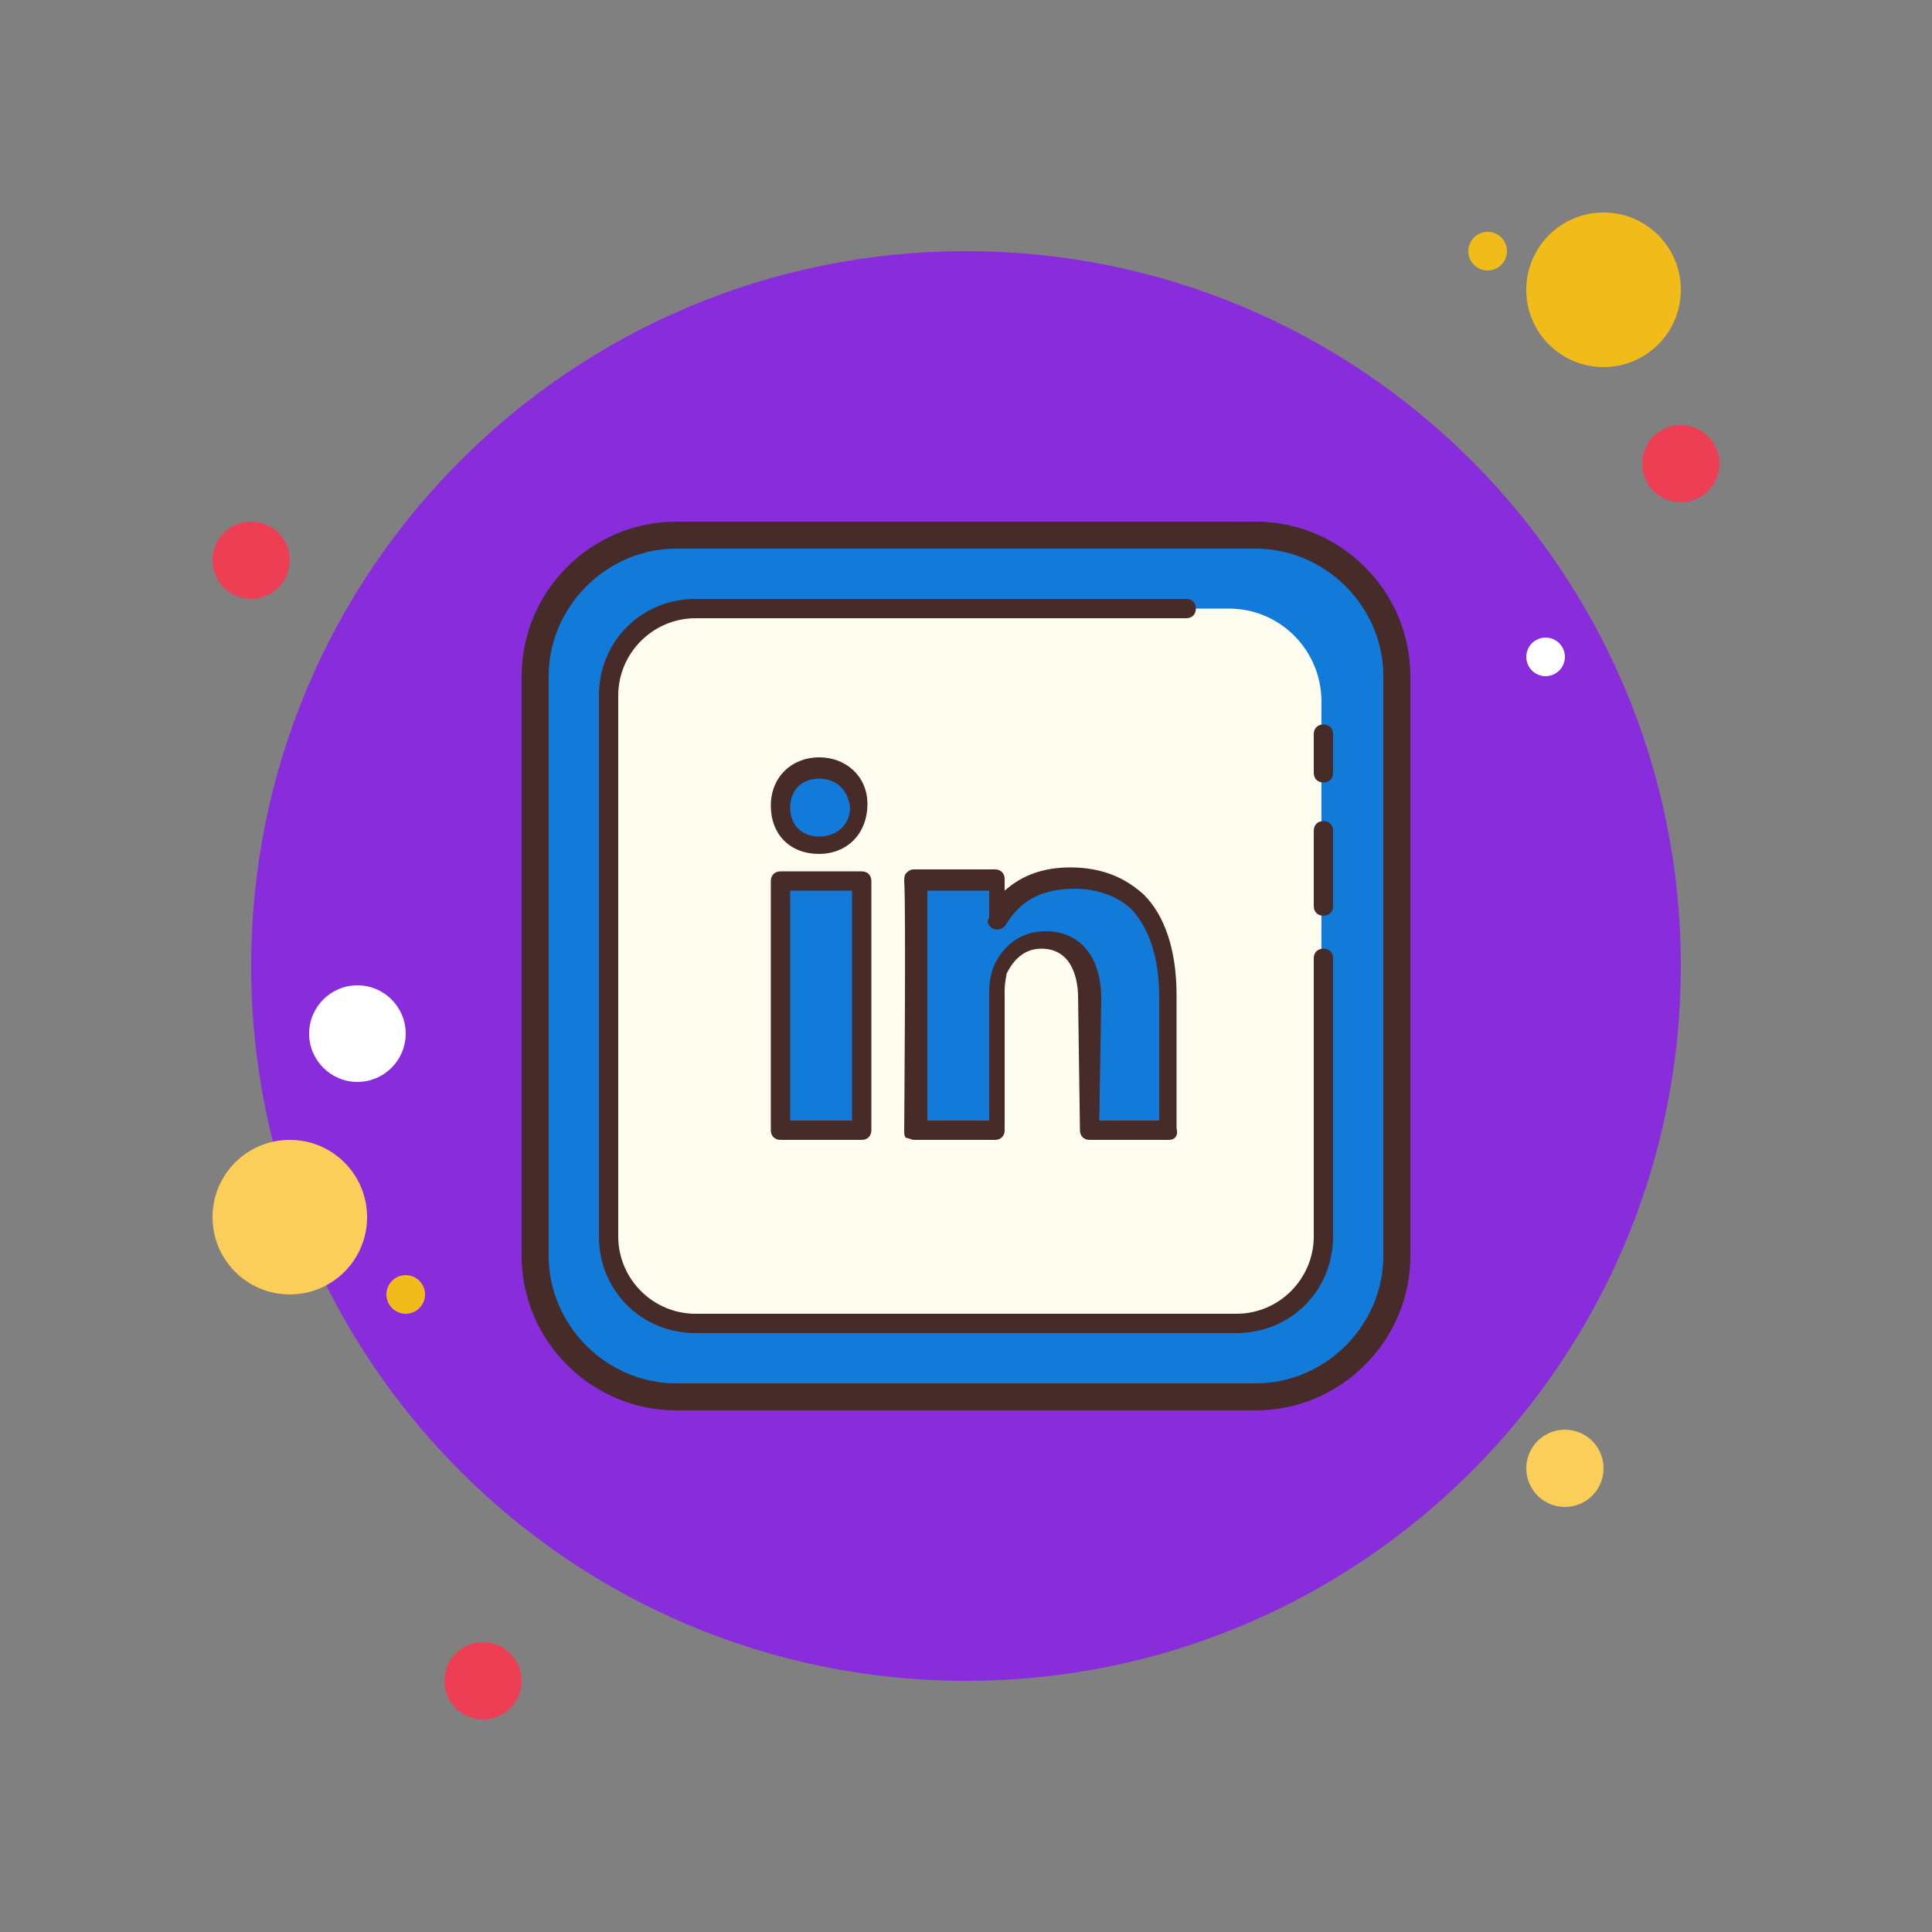 <?xml version="1.0" encoding="UTF-8"?>
<svg xmlns="http://www.w3.org/2000/svg" xmlns:xlink="http://www.w3.org/1999/xlink" viewBox="0 0 100 100" width="100px" height="100px">
<rect x="0" y="0" width="100" height="100" fill="#808080" stroke="none"/>
<g id="surface23968933">
<path style=" stroke:none;fill-rule:nonzero;fill:rgb(93.333%,24.314%,32.941%);fill-opacity:1;" d="M 13 27 C 11.895 27 11 27.895 11 29 C 11 30.105 11.895 31 13 31 C 14.105 31 15 30.105 15 29 C 15 27.895 14.105 27 13 27 Z M 13 27 "/>
<path style=" stroke:none;fill-rule:nonzero;fill:rgb(94.51%,73.725%,9.804%);fill-opacity:1;" d="M 77 12 C 76.449 12 76 12.449 76 13 C 76 13.551 76.449 14 77 14 C 77.551 14 78 13.551 78 13 C 78 12.449 77.551 12 77 12 Z M 77 12 "/>
<path style=" stroke:none;fill-rule:nonzero;fill:rgb(53.725%,17.255%,86.275%);fill-opacity:1;" d="M 50 13 C 29.566 13 13 29.566 13 50 C 13 70.434 29.566 87 50 87 C 70.434 87 87 70.434 87 50 C 87 29.566 70.434 13 50 13 Z M 50 13 "/>
<path style=" stroke:none;fill-rule:nonzero;fill:rgb(94.51%,73.725%,9.804%);fill-opacity:1;" d="M 83 11 C 80.789 11 79 12.789 79 15 C 79 17.211 80.789 19 83 19 C 85.211 19 87 17.211 87 15 C 87 12.789 85.211 11 83 11 Z M 83 11 "/>
<path style=" stroke:none;fill-rule:nonzero;fill:rgb(93.333%,24.314%,32.941%);fill-opacity:1;" d="M 87 22 C 85.895 22 85 22.895 85 24 C 85 25.105 85.895 26 87 26 C 88.105 26 89 25.105 89 24 C 89 22.895 88.105 22 87 22 Z M 87 22 "/>
<path style=" stroke:none;fill-rule:nonzero;fill:rgb(98.431%,80.392%,34.902%);fill-opacity:1;" d="M 81 74 C 79.895 74 79 74.895 79 76 C 79 77.105 79.895 78 81 78 C 82.105 78 83 77.105 83 76 C 83 74.895 82.105 74 81 74 Z M 15 59 C 12.789 59 11 60.789 11 63 C 11 65.211 12.789 67 15 67 C 17.211 67 19 65.211 19 63 C 19 60.789 17.211 59 15 59 Z M 15 59 "/>
<path style=" stroke:none;fill-rule:nonzero;fill:rgb(93.333%,24.314%,32.941%);fill-opacity:1;" d="M 25 85 C 23.895 85 23 85.895 23 87 C 23 88.105 23.895 89 25 89 C 26.105 89 27 88.105 27 87 C 27 85.895 26.105 85 25 85 Z M 25 85 "/>
<path style=" stroke:none;fill-rule:nonzero;fill:rgb(100%,100%,100%);fill-opacity:1;" d="M 18.5 51 C 17.121 51 16 52.121 16 53.5 C 16 54.879 17.121 56 18.5 56 C 19.879 56 21 54.879 21 53.5 C 21 52.121 19.879 51 18.5 51 Z M 18.5 51 "/>
<path style=" stroke:none;fill-rule:nonzero;fill:rgb(94.51%,73.725%,9.804%);fill-opacity:1;" d="M 21 66 C 20.449 66 20 66.449 20 67 C 20 67.551 20.449 68 21 68 C 21.551 68 22 67.551 22 67 C 22 66.449 21.551 66 21 66 Z M 21 66 "/>
<path style=" stroke:none;fill-rule:nonzero;fill:rgb(100%,100%,100%);fill-opacity:1;" d="M 80 33 C 79.449 33 79 33.449 79 34 C 79 34.551 79.449 35 80 35 C 80.551 35 81 34.551 81 34 C 81 33.449 80.551 33 80 33 Z M 80 33 "/>
<path style=" stroke:none;fill-rule:nonzero;fill:rgb(7.059%,47.843%,84.706%);fill-opacity:1;" d="M 35 72.301 C 31 72.301 27.699 69 27.699 65 L 27.699 35 C 27.699 31 31 27.699 35 27.699 L 65 27.699 C 69 27.699 72.301 31 72.301 35 L 72.301 65 C 72.301 69 69 72.301 65 72.301 Z M 35 72.301 "/>
<path style=" stroke:none;fill-rule:nonzero;fill:rgb(27.843%,16.863%,16.078%);fill-opacity:1;" d="M 65 28.398 C 68.602 28.398 71.602 31.398 71.602 35 L 71.602 65 C 71.602 68.602 68.602 71.602 65 71.602 L 35 71.602 C 31.398 71.602 28.398 68.602 28.398 65 L 28.398 35 C 28.398 31.398 31.398 28.398 35 28.398 L 65 28.398 M 65 27 L 35 27 C 30.602 27 27 30.602 27 35 L 27 65 C 27 69.398 30.602 73 35 73 L 65 73 C 69.398 73 73 69.398 73 65 L 73 35 C 73 30.602 69.398 27 65 27 Z M 65 27 "/>
<path style=" stroke:none;fill-rule:nonzero;fill:rgb(99.216%,98.824%,93.333%);fill-opacity:1;" d="M 63.602 68.5 L 36.5 68.5 C 33.801 68.5 31.699 66.301 31.699 63.699 L 31.699 36.301 C 31.699 33.602 33.898 31.5 36.5 31.5 L 63.602 31.5 C 66.301 31.5 68.398 33.699 68.398 36.301 L 68.398 63.602 C 68.398 66.301 66.301 68.5 63.602 68.5 Z M 63.602 68.5 "/>
<path style=" stroke:none;fill-rule:nonzero;fill:rgb(27.843%,16.863%,16.078%);fill-opacity:1;" d="M 68.5 47.398 C 68.199 47.398 68 47.199 68 46.898 L 68 43 C 68 42.699 68.199 42.5 68.5 42.5 C 68.801 42.5 69 42.699 69 43 L 69 46.898 C 69 47.199 68.801 47.398 68.5 47.398 Z M 68.5 47.398 "/>
<path style=" stroke:none;fill-rule:nonzero;fill:rgb(27.843%,16.863%,16.078%);fill-opacity:1;" d="M 68.5 40.5 C 68.199 40.5 68 40.301 68 40 L 68 38 C 68 37.699 68.199 37.5 68.5 37.5 C 68.801 37.5 69 37.699 69 38 L 69 40 C 69 40.301 68.801 40.5 68.5 40.5 Z M 68.5 40.5 "/>
<path style=" stroke:none;fill-rule:nonzero;fill:rgb(27.843%,16.863%,16.078%);fill-opacity:1;" d="M 64 69 L 36 69 C 33.199 69 31 66.801 31 64 L 31 36 C 31 33.199 33.199 31 36 31 L 61.398 31 C 61.699 31 61.898 31.199 61.898 31.5 C 61.898 31.801 61.699 32 61.398 32 L 36 32 C 33.801 32 32 33.801 32 36 L 32 64 C 32 66.199 33.801 68 36 68 L 64 68 C 66.199 68 68 66.199 68 64 L 68 49.602 C 68 49.301 68.199 49.102 68.5 49.102 C 68.801 49.102 69 49.301 69 49.602 L 69 64 C 69 66.801 66.801 69 64 69 Z M 64 69 "/>
<path style=" stroke:none;fill-rule:nonzero;fill:rgb(7.059%,47.843%,84.706%);fill-opacity:1;" d="M 60.5 51.602 L 60.5 58.5 L 56.398 58.5 L 56.301 51.602 C 56.301 49.898 55.5 48.602 53.898 48.602 C 52.699 48.602 52 49.398 51.699 50.199 C 51.602 50.5 51.602 50.898 51.602 51.199 L 51.602 58.398 L 47.398 58.398 C 47.398 58.398 47.5 46.699 47.398 45.5 L 51.602 45.5 L 51.602 47.5 C 52.199 46.5 53.199 45.398 55.5 45.398 C 58.398 45.5 60.5 47.301 60.5 51.602 Z M 60.5 51.602 "/>
<path style=" stroke:none;fill-rule:nonzero;fill:rgb(27.843%,16.863%,16.078%);fill-opacity:1;" d="M 60.5 59 L 56.398 59 C 56.102 59 55.898 58.801 55.898 58.5 L 55.801 51.602 C 55.801 50.898 55.602 49.102 53.898 49.102 C 52.801 49.102 52.301 50 52.102 50.398 C 52.102 50.5 52 50.801 52 51.301 L 52 58.5 C 52 58.801 51.801 59 51.5 59 L 47.301 59 C 47.199 59 47 58.898 46.898 58.898 C 46.801 58.801 46.801 58.699 46.801 58.5 C 46.801 58.398 46.898 46.801 46.801 45.602 C 46.801 45.5 46.801 45.301 46.898 45.199 C 47 45.102 47.102 45 47.301 45 L 51.5 45 C 51.801 45 52 45.199 52 45.5 L 52 46.102 C 52.898 45.301 54 44.898 55.398 44.898 C 57 44.898 58.199 45.398 59.199 46.301 C 60.301 47.398 60.898 49.199 60.898 51.5 L 60.898 58.398 C 61 58.801 60.801 59 60.5 59 Z M 56.898 58 L 60 58 L 60 51.602 C 60 49.602 59.5 48.102 58.602 47.102 C 57.898 46.398 56.801 46 55.602 46 C 53.5 46 52.602 47 52.102 47.801 C 51.898 48.199 51.398 48.199 51.199 47.898 C 51.102 47.801 51.102 47.602 51.199 47.5 L 51.199 46.102 L 48 46.102 C 48 48.301 48 56 48 58 L 51.199 58 L 51.199 51.301 C 51.199 50.801 51.301 50.398 51.398 50.102 C 51.898 48.898 52.898 48.199 54.102 48.199 C 55.898 48.199 57 49.5 57 51.699 Z M 56.898 58 "/>
<path style=" stroke:none;fill-rule:nonzero;fill:rgb(7.059%,47.843%,84.706%);fill-opacity:1;" d="M 42.398 39.801 C 41.199 39.801 40.398 40.602 40.398 41.801 C 40.398 42.898 41.199 43.801 42.398 43.801 C 43.699 43.801 44.398 42.898 44.398 41.801 C 44.398 40.602 43.602 39.801 42.398 39.801 Z M 42.398 39.801 "/>
<path style=" stroke:none;fill-rule:nonzero;fill:rgb(27.843%,16.863%,16.078%);fill-opacity:1;" d="M 42.398 44.199 C 40.898 44.199 39.898 43.199 39.898 41.699 C 39.898 40.199 41 39.199 42.398 39.199 C 43.801 39.199 44.898 40.199 44.898 41.602 C 44.898 43.199 43.801 44.199 42.398 44.199 Z M 42.398 40.301 C 41.5 40.301 40.898 40.898 40.898 41.801 C 40.898 42.699 41.5 43.301 42.398 43.301 C 43.301 43.301 44 42.699 44 41.801 C 43.898 40.898 43.301 40.301 42.398 40.301 Z M 42.398 40.301 "/>
<path style=" stroke:none;fill-rule:nonzero;fill:rgb(7.059%,47.843%,84.706%);fill-opacity:1;" d="M 40.398 45.602 L 44.602 45.602 L 44.602 58.5 L 40.398 58.5 Z M 40.398 45.602 "/>
<path style=" stroke:none;fill-rule:nonzero;fill:rgb(27.843%,16.863%,16.078%);fill-opacity:1;" d="M 44.602 59 L 40.398 59 C 40.102 59 39.898 58.801 39.898 58.5 L 39.898 45.602 C 39.898 45.301 40.102 45.102 40.398 45.102 L 44.602 45.102 C 44.898 45.102 45.102 45.301 45.102 45.602 L 45.102 58.5 C 45.102 58.801 44.898 59 44.602 59 Z M 40.898 58 L 44.102 58 L 44.102 46.102 L 40.898 46.102 Z M 40.898 58 "/>
</g>
</svg>
